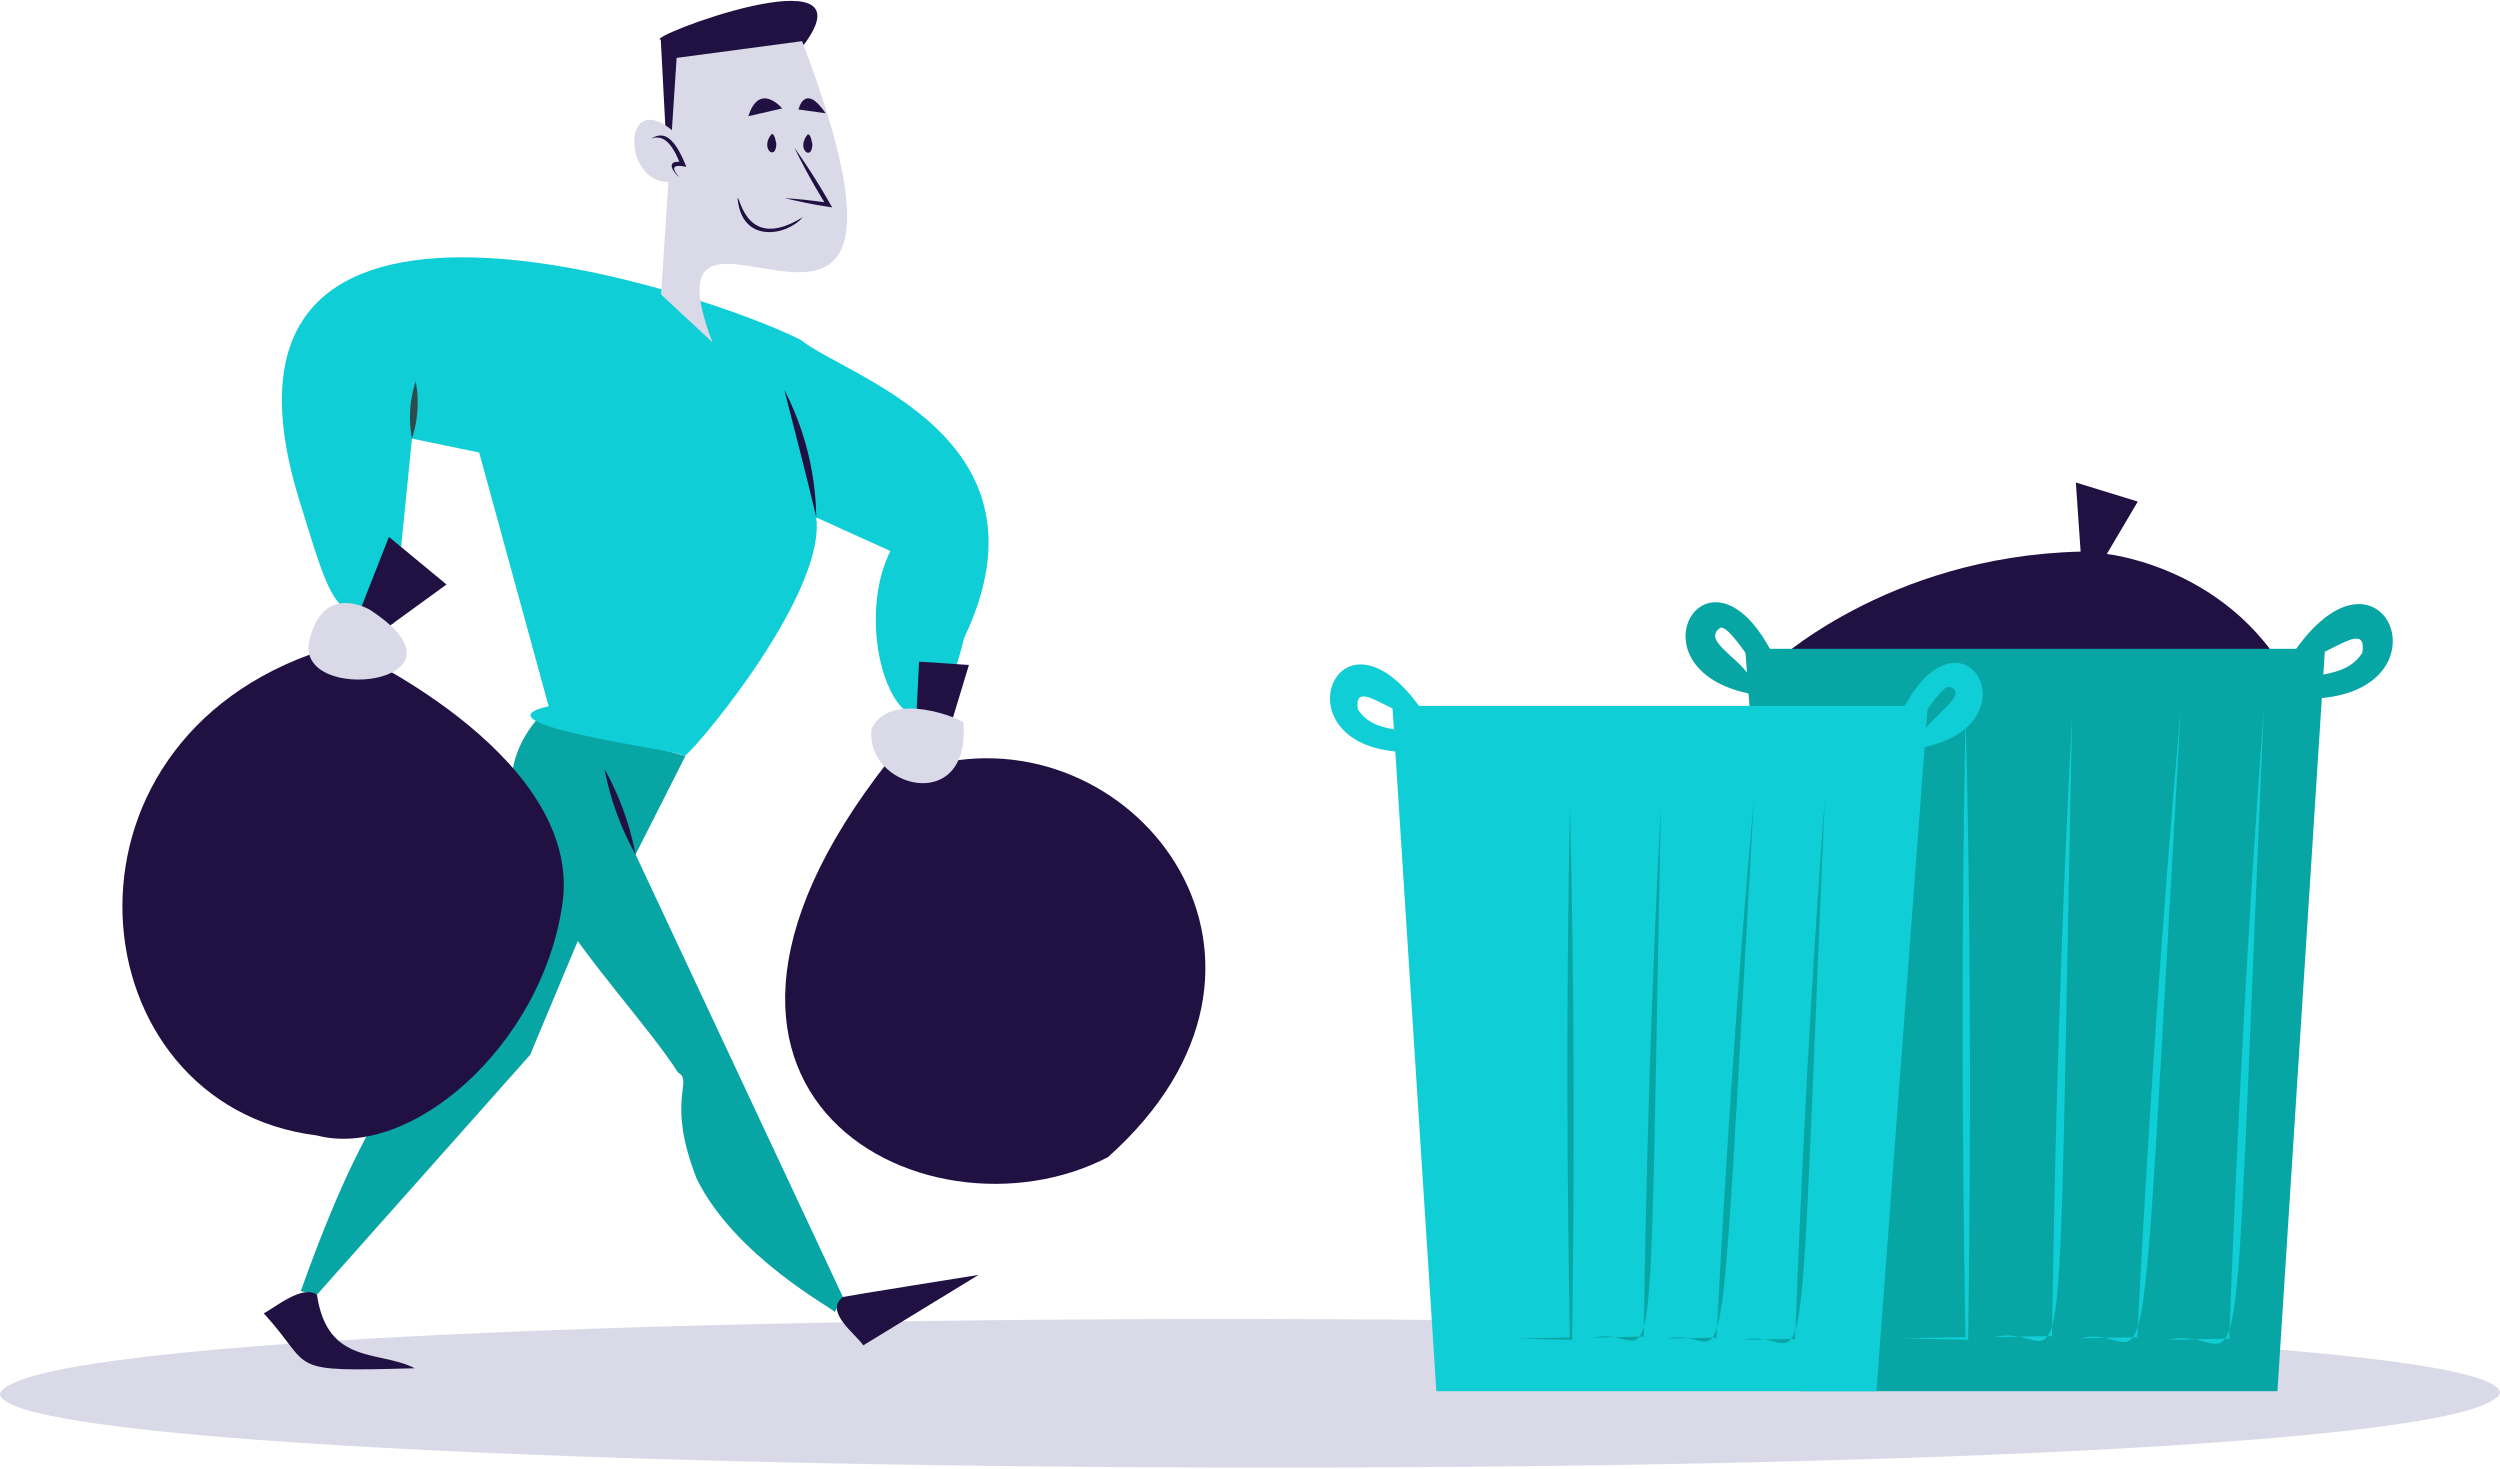 <svg xmlns="http://www.w3.org/2000/svg" xmlns:xlink="http://www.w3.org/1999/xlink" width="199.026" height="116.935" viewBox="0 0 199.026 116.935"><defs><style>.a{fill:none;}.b{clip-path:url(#a);}.c{fill:#d9d9e8;}.d{fill:#211042;}.e{fill:#08a5a5;}.f{fill:#10ced5;}.g{fill:#2d4b4c;}</style><clipPath id="a"><rect class="a" width="199.026" height="116.935" transform="translate(0 0)"/></clipPath></defs><g transform="translate(-633.025 -349.012)"><g class="b" transform="translate(633.025 349.012)"><path class="c" d="M832.051,699.436c-3.864,8.232-199.256,7.537-199.026,0,3.863-8.232,199.257-7.537,199.026,0" transform="translate(-633.025 -588.514)"/><path class="d" d="M1094.711,489.642s9.1-8.723,24.651-9.1l-.379-5.5,4.93,1.517-2.465,4.172c-.017,0,11.151,1.134,15.549,12.136-9.386,7.737-13.834,8.7-13.752,8.258-4.848-1.908-29.521-7.248-28.907-10.24" transform="translate(-953.723 -436.628)"/><path class="e" d="M1093.271,577.592h37.954l3.786-59.1h-46.158Z" transform="translate(-949.917 -466.838)"/><path class="e" d="M1080.847,511.825c-5.208-12.494-12.891-.108-2.173,1.829.6-2.312-4.469-4.029-2.642-5.3.835-.354,3.522,4.606,4.984,5.789.359-.238-.157-2.2-.169-2.321" transform="translate(-939.089 -458.369)"/><path class="e" d="M1231.283,511.011c7.4-11.3,13.538,3.711.686,3.315-.819-2.816,3.282-.919,5.031-3.659C1237.518,507.472,1233.069,512.2,1231.283,511.011Z" transform="translate(-1048.935 -458.698)"/><path class="f" d="M1207.022,534.143c-2.729,62.677-1.206,48.651-7.585,50.236l4.93-.091-.105.1c.62-16.527,1.494-33.411,2.76-50.245" transform="translate(-1026.796 -477.715)"/><path class="f" d="M1184.407,533.63c-3.6,62.607-2.083,48.692-8,50.28l4.614-.1-.1.093c.855-16.54,1.977-33.435,3.489-50.273" transform="translate(-1010.782 -477.359)"/><path class="f" d="M1160.069,535.483c-1.264,61.826-.208,48.047-6.214,49.621l4.708-.1-.1.1c.239-16.285.727-32.968,1.609-49.617" transform="translate(-995.107 -478.647)"/><path class="f" d="M1135.058,535.791c.4,16.313.426,33.032.2,49.732-.1,0-4.96-.107-5.192-.111l5.084-.109-.109.109c-.278-16.277-.329-32.959.015-49.621" transform="translate(-978.57 -478.861)"/><path class="f" d="M1035.237,587.934H1000.2l-3.5-54.562h42.616Z" transform="translate(-885.852 -477.179)"/><path class="f" d="M1127.347,527.223c4.8-11.514,11.895-.118,2.006,1.69-.645-1.887,4.337-4.135,2.354-4.858-.811-.266-3.369,4.645-4.547,5.282-.265-.336.17-1.982.187-2.114" transform="translate(-976.489 -469.372)"/><path class="f" d="M987.908,526.458c-7-10.479-12.33,3.531-.634,3.061.762-2.6-3.037-.861-4.645-3.379C982.181,523.2,986.252,527.563,987.908,526.458Z" transform="translate(-874.526 -469.662)"/><path class="e" d="M1094.839,558.193c-2.289,53.18-1.059,41.651-6.479,42.908l4.211-.078-.09.085c.527-14.059,1.274-28.5,2.357-42.915" transform="translate(-949.575 -494.435)"/><path class="e" d="M1075.525,557.754c-3.019,53.112-1.821,41.689-6.836,42.945l3.94-.085-.085.079c.726-14.071,1.686-28.521,2.98-42.939" transform="translate(-935.899 -494.13)"/><path class="e" d="M1054.734,559.336c-1.037,52.444-.226,41.142-5.308,42.383l4.022-.087-.088.085c.2-13.879.62-28.138,1.375-42.38" transform="translate(-922.508 -495.23)"/><path class="e" d="M1033.374,559.6c.34,13.9.364,28.194.172,42.478l-4.434-.1,4.342-.093-.093.093c-.238-13.872-.28-28.131.013-42.382" transform="translate(-908.386 -495.413)"/><path class="e" d="M734.357,569.151l-4.519,10.79-16.968,19.089-1.291-.277c12.545-35.241,15.229-5.563,17.522-38.364Z" transform="translate(-687.635 -495.962)"/><path class="d" d="M816.843,352.67c5.509-7.469-12.973-.427-11.437-.34.032.609.435,8.279.44,8.367C808.955,361.03,815.068,353.912,816.843,352.67Z" transform="translate(-752.801 -349.17)"/><path class="e" d="M768.835,535.884c-7.906,8.532,6.222,21.078,10.942,28.422,1.282.734-1,2.124,1.494,8.47,3.049,6.191,10.871,10.331,10.988,10.6l.645-1.2L776.4,546.95l3.966-7.838Z" transform="translate(-725.802 -478.926)"/><path class="f" d="M747.993,422.813c-6.926-3.583-49.566-18.249-39.932,12.819,2.69,8.717,2.654,9.007,7.47,9.776l1.476-14.756,5.349,1.107,5.533,20.2c-6.466,1.428,10.871,3.571,10.762,3.941-.238.87,11.369-12.514,10.541-18.973l5.9,2.675c-3.769,7.627,2.553,20.988,5.855,6.963,7.64-16-9.223-20.767-12.955-23.747" transform="translate(-684.21 -395.735)"/><path class="c" d="M816.92,359.757c12.9,33.939-13.6,7.014-7.136,23.976l-4.09-3.805,1.237-18.838Z" transform="translate(-753.065 -356.482)"/><path class="c" d="M802.811,382.223c-5.5-6.125-5.4,4.513-.38,2.854" transform="translate(-748.185 -370.766)"/><path class="d" d="M852.089,683.762c.308-.082,10.8-1.758,10.8-1.758l-9.18,5.61C853.158,686.739,850.554,684.939,852.089,683.762Z" transform="translate(-784.986 -580.509)"/><path class="d" d="M706.159,686.7c.82,5.633,4.955,4.4,7.789,5.858-10.539.291-7.929.1-12.022-4.371C702.818,687.722,704.983,685.887,706.159,686.7Z" transform="translate(-680.925 -583.63)"/><path class="d" d="M681.016,498.235c-22.779,7.343-19.712,36.27-.551,38.658,7.428,1.95,17.8-7.044,19.523-18.163,1.971-11.667-16.2-20.14-16.592-20.318l7.405-5.378-4.584-3.79-2.909,7.4" transform="translate(-655.254 -446.502)"/><path class="c" d="M718.5,507.07c-.742-.427-3.809-1.773-4.822,2.355-1.387,5.341,13.907,3.57,4.822-2.355" transform="translate(-689.03 -458.51)"/><path class="d" d="M848.5,527.115c-24.8,28.606.661,41.773,15.3,34.158,17.313-15.435,2.452-34.864-13.447-31.337l2.38-7.846-3.967-.265Z" transform="translate(-775.596 -469.152)"/><path class="c" d="M867.922,535.212c.12-.178-5.708-2.718-7.307.441-.606,4.732,7.885,7,7.307-.441" transform="translate(-791.224 -477.671)"/><path class="d" d="M838.74,387.632a53.161,53.161,0,0,1,3,4.744c-.373-.08-1.186-.135-3.785-.739.613.054.969.025,3.5.365l-.164.243c-.733-1.2-1.6-2.658-2.552-4.614" transform="translate(-775.491 -375.861)"/><path class="d" d="M830.86,402.264c-1.2,1.461-4.863,2.194-5.187-1.51.183-.24.674,4.333,5.187,1.51" transform="translate(-766.954 -384.977)"/><path class="d" d="M803.054,384.662c.971-.62,1.834-.249,2.821,2.249-.436-.132-1.573-.279-.589.771-.235-.08-1.369-1.462.358-1.14l-.176.218c-.115.148-.771-2.767-2.415-2.1" transform="translate(-751.23 -373.613)"/><path class="d" d="M834.141,384.758c-.019,1.44-1.35.357-.361-.788.121.035.228.094.361.788" transform="translate(-772.337 -373.315)"/><path class="d" d="M843.558,384.856c-.019,1.439-1.349.36-.361-.788.122.035.229.094.361.788" transform="translate(-778.883 -373.383)"/><path class="d" d="M831.176,375.5s-1.8-2.16-2.693.621" transform="translate(-768.908 -366.869)"/><path class="d" d="M841.588,375.579s.474-2.19,2.16.3" transform="translate(-778.018 -366.862)"/><path class="d" d="M840.434,461.02c-.752-3.234-1.616-6.5-2.537-10.138a22.783,22.783,0,0,1,2.537,10.138" transform="translate(-775.452 -419.832)"/><path class="d" d="M793.39,556.675a22.7,22.7,0,0,1-2.468-6.8,22.7,22.7,0,0,1,2.468,6.8" transform="translate(-742.795 -488.651)"/><path class="g" d="M740.269,453.176a9.2,9.2,0,0,1,.3-4.557,9.2,9.2,0,0,1-.3,4.557" transform="translate(-707.473 -418.259)"/></g></g></svg>